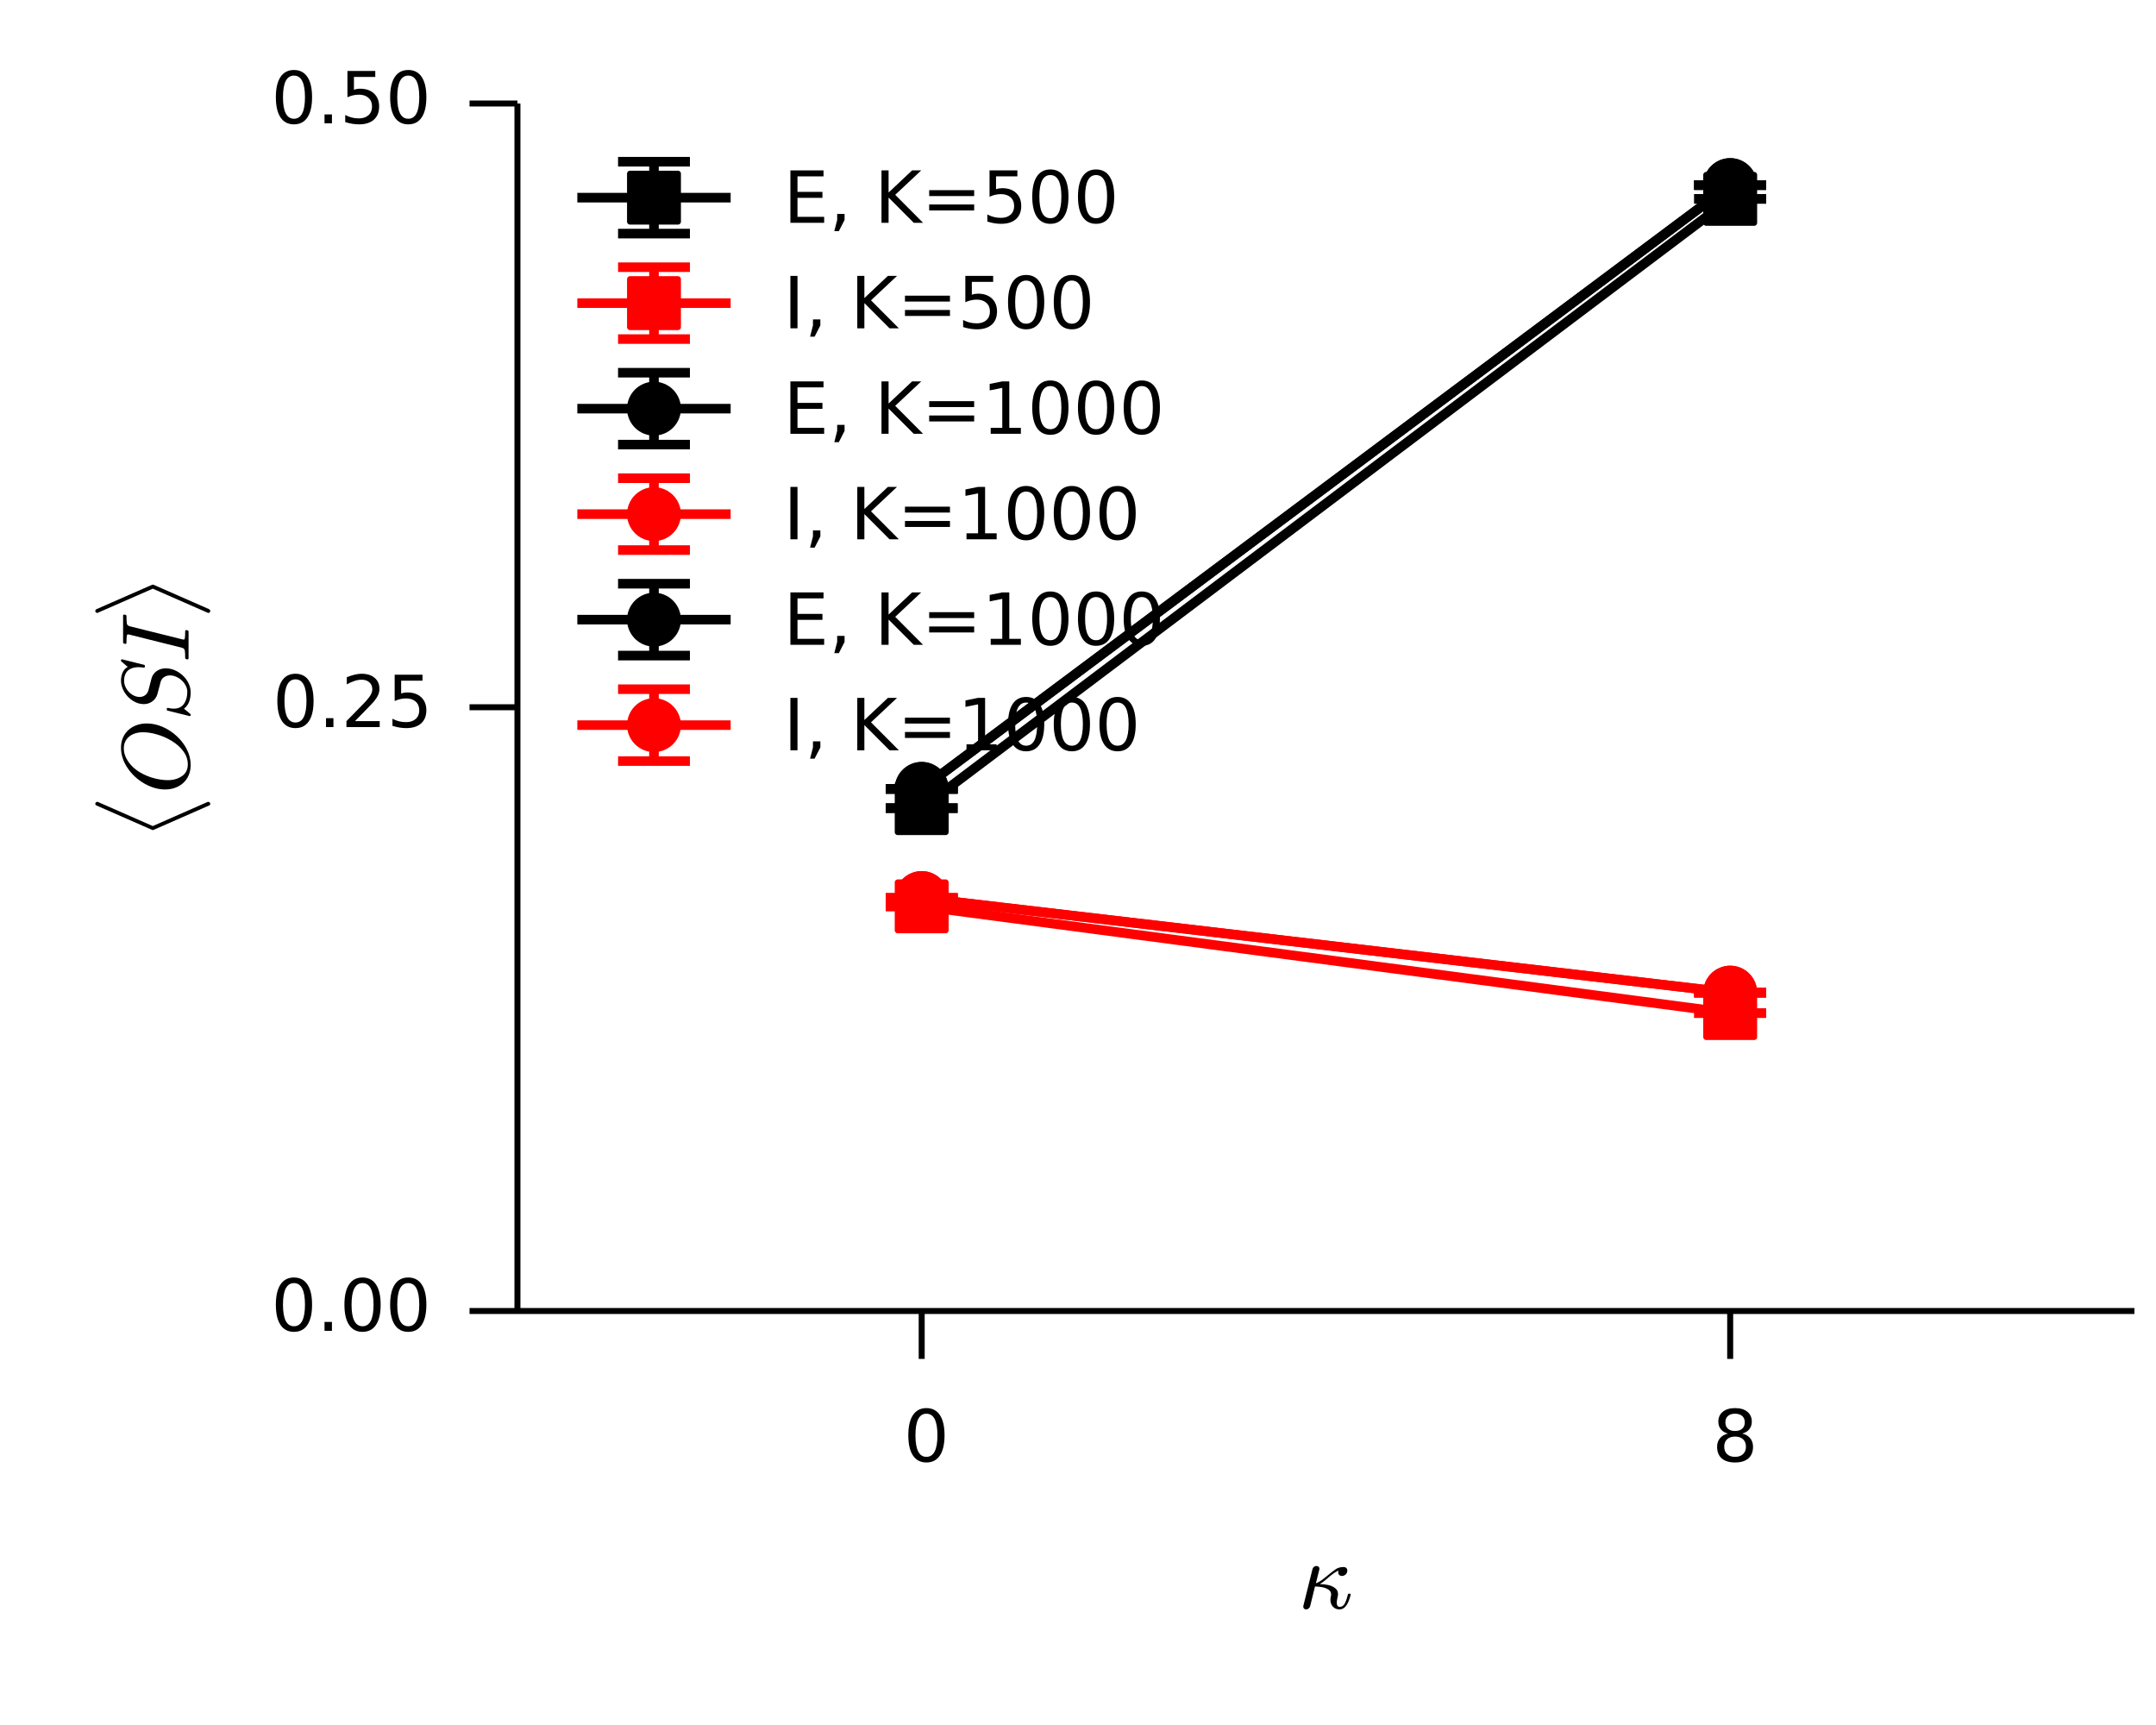 <?xml version="1.0" encoding="utf-8" standalone="no"?>
<!DOCTYPE svg PUBLIC "-//W3C//DTD SVG 1.1//EN"
  "http://www.w3.org/Graphics/SVG/1.1/DTD/svg11.dtd">
<!-- Created with matplotlib (http://matplotlib.org/) -->
<svg height="144pt" version="1.1" viewBox="0 0 180 144" width="180pt" xmlns="http://www.w3.org/2000/svg" xmlns:xlink="http://www.w3.org/1999/xlink">
 <defs>
  <style type="text/css">
*{stroke-linecap:butt;stroke-linejoin:round;}
  </style>
 </defs>
 <g id="figure_1">
  <g id="patch_1">
   <path d="
M0 144
L180 144
L180 0
L0 0
z
" style="fill:#ffffff;"/>
  </g>
  <g id="axes_1">
   <g id="patch_2">
    <path d="
M43.2 109.44
L178.2 109.44
L178.2 8.64
L43.2 8.64
z
" style="fill:#ffffff;"/>
   </g>
   <g id="LineCollection_1">
    <defs>
     <path d="
M76.95 -76.539
L76.95 -76.539" id="C0_0_1adaf267f8"/>
     <path d="
M144.45 -127.398
L144.45 -127.398" id="C0_1_30ccb4ef32"/>
    </defs>
    <g clip-path="url(#pa8676777ac)">
     <use style="fill:none;stroke:#000000;stroke-width:0.8;" x="0.0" xlink:href="#C0_0_1adaf267f8" y="144.0"/>
    </g>
    <g clip-path="url(#pa8676777ac)">
     <use style="fill:none;stroke:#000000;stroke-width:0.8;" x="0.0" xlink:href="#C0_1_30ccb4ef32" y="144.0"/>
    </g>
   </g>
   <g id="LineCollection_2">
    <defs>
     <path d="
M76.95 -68.339
L76.95 -68.339" id="C1_0_709a2d687f"/>
     <path d="
M144.45 -59.431
L144.45 -59.431" id="C1_1_ab3b7ac218"/>
    </defs>
    <g clip-path="url(#pa8676777ac)">
     <use style="fill:none;stroke:#ff0000;stroke-width:0.8;" x="0.0" xlink:href="#C1_0_709a2d687f" y="144.0"/>
    </g>
    <g clip-path="url(#pa8676777ac)">
     <use style="fill:none;stroke:#ff0000;stroke-width:0.8;" x="0.0" xlink:href="#C1_1_ab3b7ac218" y="144.0"/>
    </g>
   </g>
   <g id="LineCollection_3">
    <defs>
     <path d="
M76.95 -78.145
L76.95 -78.145" id="C2_0_e7d47eb8c7"/>
     <path d="
M144.45 -128.548
L144.45 -128.548" id="C2_1_6e474288d3"/>
    </defs>
    <g clip-path="url(#pa8676777ac)">
     <use style="fill:none;stroke:#000000;stroke-width:0.8;" x="0.0" xlink:href="#C2_0_e7d47eb8c7" y="144.0"/>
    </g>
    <g clip-path="url(#pa8676777ac)">
     <use style="fill:none;stroke:#000000;stroke-width:0.8;" x="0.0" xlink:href="#C2_1_6e474288d3" y="144.0"/>
    </g>
   </g>
   <g id="LineCollection_4">
    <defs>
     <path d="
M76.95 -69.034
L76.95 -69.034" id="C3_0_5781788c3c"/>
     <path d="
M144.45 -61.137
L144.45 -61.137" id="C3_1_7cfd703994"/>
    </defs>
    <g clip-path="url(#pa8676777ac)">
     <use style="fill:none;stroke:#ff0000;stroke-width:0.8;" x="0.0" xlink:href="#C3_0_5781788c3c" y="144.0"/>
    </g>
    <g clip-path="url(#pa8676777ac)">
     <use style="fill:none;stroke:#ff0000;stroke-width:0.8;" x="0.0" xlink:href="#C3_1_7cfd703994" y="144.0"/>
    </g>
   </g>
   <g id="LineCollection_5">
    <defs>
     <path d="
M76.95 -78.145
L76.95 -78.145" id="C4_0_e7d47eb8c7"/>
     <path d="
M144.45 -128.548
L144.45 -128.548" id="C4_1_6e474288d3"/>
    </defs>
    <g clip-path="url(#pa8676777ac)">
     <use style="fill:none;stroke:#000000;stroke-width:0.8;" x="0.0" xlink:href="#C4_0_e7d47eb8c7" y="144.0"/>
    </g>
    <g clip-path="url(#pa8676777ac)">
     <use style="fill:none;stroke:#000000;stroke-width:0.8;" x="0.0" xlink:href="#C4_1_6e474288d3" y="144.0"/>
    </g>
   </g>
   <g id="LineCollection_6">
    <defs>
     <path d="
M76.95 -69.034
L76.95 -69.034" id="C5_0_5781788c3c"/>
     <path d="
M144.45 -61.137
L144.45 -61.137" id="C5_1_7cfd703994"/>
    </defs>
    <g clip-path="url(#pa8676777ac)">
     <use style="fill:none;stroke:#ff0000;stroke-width:0.8;" x="0.0" xlink:href="#C5_0_5781788c3c" y="144.0"/>
    </g>
    <g clip-path="url(#pa8676777ac)">
     <use style="fill:none;stroke:#ff0000;stroke-width:0.8;" x="0.0" xlink:href="#C5_1_7cfd703994" y="144.0"/>
    </g>
   </g>
   <g id="line2d_1">
    <defs>
     <path d="
M3 1.83697e-16
L-3 -1.83697e-16" id="m0f9b2572c5" style="stroke:#000000;stroke-width:0.8;"/>
    </defs>
    <g clip-path="url(#pa8676777ac)">
     <use style="stroke:#000000;stroke-width:0.8;" x="76.95" xlink:href="#m0f9b2572c5" y="67.461"/>
     <use style="stroke:#000000;stroke-width:0.8;" x="144.45" xlink:href="#m0f9b2572c5" y="16.602"/>
    </g>
   </g>
   <g id="line2d_2">
    <g clip-path="url(#pa8676777ac)">
     <use style="stroke:#000000;stroke-width:0.8;" x="76.95" xlink:href="#m0f9b2572c5" y="67.461"/>
     <use style="stroke:#000000;stroke-width:0.8;" x="144.45" xlink:href="#m0f9b2572c5" y="16.602"/>
    </g>
   </g>
   <g id="line2d_3">
    <path clip-path="url(#pa8676777ac)" d="
M76.95 67.461
L144.45 16.602" style="fill:none;stroke:#000000;stroke-linecap:square;stroke-width:0.8;"/>
    <defs>
     <path d="
M-2 2
L2 2
L2 -2
L-2 -2
z
" id="m832fb497ba" style="stroke:#000000;stroke-linejoin:miter;stroke-width:0.5;"/>
    </defs>
    <g clip-path="url(#pa8676777ac)">
     <use style="stroke:#000000;stroke-linejoin:miter;stroke-width:0.5;" x="76.95" xlink:href="#m832fb497ba" y="67.461"/>
     <use style="stroke:#000000;stroke-linejoin:miter;stroke-width:0.5;" x="144.45" xlink:href="#m832fb497ba" y="16.602"/>
    </g>
   </g>
   <g id="line2d_4">
    <defs>
     <path d="
M3 1.83697e-16
L-3 -1.83697e-16" id="ma19bf96cc0" style="stroke:#ff0000;stroke-width:0.8;"/>
    </defs>
    <g clip-path="url(#pa8676777ac)">
     <use style="fill:#ff0000;stroke:#ff0000;stroke-width:0.8;" x="76.95" xlink:href="#ma19bf96cc0" y="75.661"/>
     <use style="fill:#ff0000;stroke:#ff0000;stroke-width:0.8;" x="144.45" xlink:href="#ma19bf96cc0" y="84.569"/>
    </g>
   </g>
   <g id="line2d_5">
    <g clip-path="url(#pa8676777ac)">
     <use style="fill:#ff0000;stroke:#ff0000;stroke-width:0.8;" x="76.95" xlink:href="#ma19bf96cc0" y="75.661"/>
     <use style="fill:#ff0000;stroke:#ff0000;stroke-width:0.8;" x="144.45" xlink:href="#ma19bf96cc0" y="84.569"/>
    </g>
   </g>
   <g id="line2d_6">
    <path clip-path="url(#pa8676777ac)" d="
M76.95 75.661
L144.45 84.569" style="fill:none;stroke:#ff0000;stroke-linecap:square;stroke-width:0.8;"/>
    <defs>
     <path d="
M-2 2
L2 2
L2 -2
L-2 -2
z
" id="m68795ba406" style="stroke:#ff0000;stroke-linejoin:miter;stroke-width:0.5;"/>
    </defs>
    <g clip-path="url(#pa8676777ac)">
     <use style="fill:#ff0000;stroke:#ff0000;stroke-linejoin:miter;stroke-width:0.5;" x="76.95" xlink:href="#m68795ba406" y="75.661"/>
     <use style="fill:#ff0000;stroke:#ff0000;stroke-linejoin:miter;stroke-width:0.5;" x="144.45" xlink:href="#m68795ba406" y="84.569"/>
    </g>
   </g>
   <g id="line2d_7">
    <g clip-path="url(#pa8676777ac)">
     <use style="stroke:#000000;stroke-width:0.8;" x="76.95" xlink:href="#m0f9b2572c5" y="65.855"/>
     <use style="stroke:#000000;stroke-width:0.8;" x="144.45" xlink:href="#m0f9b2572c5" y="15.452"/>
    </g>
   </g>
   <g id="line2d_8">
    <g clip-path="url(#pa8676777ac)">
     <use style="stroke:#000000;stroke-width:0.8;" x="76.95" xlink:href="#m0f9b2572c5" y="65.855"/>
     <use style="stroke:#000000;stroke-width:0.8;" x="144.45" xlink:href="#m0f9b2572c5" y="15.452"/>
    </g>
   </g>
   <g id="line2d_9">
    <path clip-path="url(#pa8676777ac)" d="
M76.95 65.855
L144.45 15.452" style="fill:none;stroke:#000000;stroke-linecap:square;stroke-width:0.8;"/>
    <defs>
     <path d="
M0 2
C0.53 2 1.039 1.789 1.414 1.414
C1.789 1.039 2 0.53 2 0
C2 -0.53 1.789 -1.039 1.414 -1.414
C1.039 -1.789 0.53 -2 0 -2
C-0.53 -2 -1.039 -1.789 -1.414 -1.414
C-1.789 -1.039 -2 -0.53 -2 0
C-2 0.53 -1.789 1.039 -1.414 1.414
C-1.039 1.789 -0.53 2 0 2
z
" id="m76eb5f4da3" style="stroke:#000000;stroke-width:0.5;"/>
    </defs>
    <g clip-path="url(#pa8676777ac)">
     <use style="stroke:#000000;stroke-width:0.5;" x="76.95" xlink:href="#m76eb5f4da3" y="65.855"/>
     <use style="stroke:#000000;stroke-width:0.5;" x="144.45" xlink:href="#m76eb5f4da3" y="15.452"/>
    </g>
   </g>
   <g id="line2d_10">
    <g clip-path="url(#pa8676777ac)">
     <use style="fill:#ff0000;stroke:#ff0000;stroke-width:0.8;" x="76.95" xlink:href="#ma19bf96cc0" y="74.966"/>
     <use style="fill:#ff0000;stroke:#ff0000;stroke-width:0.8;" x="144.45" xlink:href="#ma19bf96cc0" y="82.863"/>
    </g>
   </g>
   <g id="line2d_11">
    <g clip-path="url(#pa8676777ac)">
     <use style="fill:#ff0000;stroke:#ff0000;stroke-width:0.8;" x="76.95" xlink:href="#ma19bf96cc0" y="74.966"/>
     <use style="fill:#ff0000;stroke:#ff0000;stroke-width:0.8;" x="144.45" xlink:href="#ma19bf96cc0" y="82.863"/>
    </g>
   </g>
   <g id="line2d_12">
    <path clip-path="url(#pa8676777ac)" d="
M76.95 74.966
L144.45 82.863" style="fill:none;stroke:#ff0000;stroke-linecap:square;stroke-width:0.8;"/>
    <defs>
     <path d="
M0 2
C0.53 2 1.039 1.789 1.414 1.414
C1.789 1.039 2 0.53 2 0
C2 -0.53 1.789 -1.039 1.414 -1.414
C1.039 -1.789 0.53 -2 0 -2
C-0.53 -2 -1.039 -1.789 -1.414 -1.414
C-1.789 -1.039 -2 -0.53 -2 0
C-2 0.53 -1.789 1.039 -1.414 1.414
C-1.039 1.789 -0.53 2 0 2
z
" id="meb91f9ed46" style="stroke:#ff0000;stroke-width:0.5;"/>
    </defs>
    <g clip-path="url(#pa8676777ac)">
     <use style="fill:#ff0000;stroke:#ff0000;stroke-width:0.5;" x="76.95" xlink:href="#meb91f9ed46" y="74.966"/>
     <use style="fill:#ff0000;stroke:#ff0000;stroke-width:0.5;" x="144.45" xlink:href="#meb91f9ed46" y="82.863"/>
    </g>
   </g>
   <g id="line2d_13">
    <g clip-path="url(#pa8676777ac)">
     <use style="stroke:#000000;stroke-width:0.8;" x="76.95" xlink:href="#m0f9b2572c5" y="65.855"/>
     <use style="stroke:#000000;stroke-width:0.8;" x="144.45" xlink:href="#m0f9b2572c5" y="15.452"/>
    </g>
   </g>
   <g id="line2d_14">
    <g clip-path="url(#pa8676777ac)">
     <use style="stroke:#000000;stroke-width:0.8;" x="76.95" xlink:href="#m0f9b2572c5" y="65.855"/>
     <use style="stroke:#000000;stroke-width:0.8;" x="144.45" xlink:href="#m0f9b2572c5" y="15.452"/>
    </g>
   </g>
   <g id="line2d_15">
    <path clip-path="url(#pa8676777ac)" d="
M76.95 65.855
L144.45 15.452" style="fill:none;stroke:#000000;stroke-linecap:square;stroke-width:0.8;"/>
    <g clip-path="url(#pa8676777ac)">
     <use style="stroke:#000000;stroke-width:0.5;" x="76.95" xlink:href="#m76eb5f4da3" y="65.855"/>
     <use style="stroke:#000000;stroke-width:0.5;" x="144.45" xlink:href="#m76eb5f4da3" y="15.452"/>
    </g>
   </g>
   <g id="line2d_16">
    <g clip-path="url(#pa8676777ac)">
     <use style="fill:#ff0000;stroke:#ff0000;stroke-width:0.8;" x="76.95" xlink:href="#ma19bf96cc0" y="74.966"/>
     <use style="fill:#ff0000;stroke:#ff0000;stroke-width:0.8;" x="144.45" xlink:href="#ma19bf96cc0" y="82.863"/>
    </g>
   </g>
   <g id="line2d_17">
    <g clip-path="url(#pa8676777ac)">
     <use style="fill:#ff0000;stroke:#ff0000;stroke-width:0.8;" x="76.95" xlink:href="#ma19bf96cc0" y="74.966"/>
     <use style="fill:#ff0000;stroke:#ff0000;stroke-width:0.8;" x="144.45" xlink:href="#ma19bf96cc0" y="82.863"/>
    </g>
   </g>
   <g id="line2d_18">
    <path clip-path="url(#pa8676777ac)" d="
M76.95 74.966
L144.45 82.863" style="fill:none;stroke:#ff0000;stroke-linecap:square;stroke-width:0.8;"/>
    <g clip-path="url(#pa8676777ac)">
     <use style="fill:#ff0000;stroke:#ff0000;stroke-width:0.5;" x="76.95" xlink:href="#meb91f9ed46" y="74.966"/>
     <use style="fill:#ff0000;stroke:#ff0000;stroke-width:0.5;" x="144.45" xlink:href="#meb91f9ed46" y="82.863"/>
    </g>
   </g>
   <g id="matplotlib.axis_1">
    <g id="xtick_1">
     <g id="line2d_19">
      <defs>
       <path d="
M0 0
L0 4" id="m741efc42ff" style="stroke:#000000;stroke-width:0.5;"/>
      </defs>
      <g>
       <use style="stroke:#000000;stroke-width:0.5;" x="76.95" xlink:href="#m741efc42ff" y="109.44"/>
      </g>
     </g>
     <g id="text_1">
      <!-- 0 -->
      <defs>
       <path d="
M31.781 66.406
Q24.172 66.406 20.328 58.906
Q16.5 51.422 16.5 36.375
Q16.5 21.391 20.328 13.891
Q24.172 6.391 31.781 6.391
Q39.453 6.391 43.281 13.891
Q47.125 21.391 47.125 36.375
Q47.125 51.422 43.281 58.906
Q39.453 66.406 31.781 66.406
M31.781 74.219
Q44.047 74.219 50.516 64.516
Q56.984 54.828 56.984 36.375
Q56.984 17.969 50.516 8.266
Q44.047 -1.422 31.781 -1.422
Q19.531 -1.422 13.062 8.266
Q6.594 17.969 6.594 36.375
Q6.594 54.828 13.062 64.516
Q19.531 74.219 31.781 74.219" id="DejaVuSans-30"/>
      </defs>
      <g transform="translate(75.438 121.999)scale(0.06 -0.06)">
       <use xlink:href="#DejaVuSans-30"/>
      </g>
     </g>
    </g>
    <g id="xtick_2">
     <g id="line2d_20">
      <g>
       <use style="stroke:#000000;stroke-width:0.5;" x="144.45" xlink:href="#m741efc42ff" y="109.44"/>
      </g>
     </g>
     <g id="text_2">
      <!-- 8 -->
      <defs>
       <path d="
M31.781 34.625
Q24.75 34.625 20.719 30.859
Q16.703 27.094 16.703 20.516
Q16.703 13.922 20.719 10.156
Q24.75 6.391 31.781 6.391
Q38.812 6.391 42.859 10.172
Q46.922 13.969 46.922 20.516
Q46.922 27.094 42.891 30.859
Q38.875 34.625 31.781 34.625
M21.922 38.812
Q15.578 40.375 12.031 44.719
Q8.5 49.078 8.5 55.328
Q8.5 64.062 14.719 69.141
Q20.953 74.219 31.781 74.219
Q42.672 74.219 48.875 69.141
Q55.078 64.062 55.078 55.328
Q55.078 49.078 51.531 44.719
Q48 40.375 41.703 38.812
Q48.828 37.156 52.797 32.312
Q56.781 27.484 56.781 20.516
Q56.781 9.906 50.312 4.234
Q43.844 -1.422 31.781 -1.422
Q19.734 -1.422 13.25 4.234
Q6.781 9.906 6.781 20.516
Q6.781 27.484 10.781 32.312
Q14.797 37.156 21.922 38.812
M18.312 54.391
Q18.312 48.734 21.844 45.562
Q25.391 42.391 31.781 42.391
Q38.141 42.391 41.719 45.562
Q45.312 48.734 45.312 54.391
Q45.312 60.062 41.719 63.234
Q38.141 66.406 31.781 66.406
Q25.391 66.406 21.844 63.234
Q18.312 60.062 18.312 54.391" id="DejaVuSans-38"/>
      </defs>
      <g transform="translate(142.95 121.999)scale(0.06 -0.06)">
       <use xlink:href="#DejaVuSans-38"/>
      </g>
     </g>
    </g>
    <g id="text_3">
     <!-- $\kappa$ -->
     <defs>
      <path d="
M5.328 1.703
Q5.328 2.297 5.422 2.594
L14.984 41.016
Q15.375 42.438 16.547 43.312
Q17.719 44.188 19.188 44.188
Q20.453 44.188 21.328 43.422
Q22.219 42.672 22.219 41.406
Q22.219 41.109 22.188 40.938
Q22.172 40.766 22.125 40.578
L18.5 26.125
Q22.516 27.438 29.156 32.984
Q35.797 38.531 39.188 40.812
Q42.578 43.109 47.516 43.109
Q49.125 43.109 50.219 42.109
Q51.312 41.109 51.312 39.406
Q51.312 37.062 49.625 35.422
Q47.953 33.797 45.609 33.797
Q44 33.797 42.891 34.844
Q41.797 35.891 41.797 37.5
Q41.797 38.625 42.188 39.406
Q39.797 38.422 37.281 36.656
Q34.766 34.906 32.719 33.125
Q30.672 31.344 27.781 28.953
Q24.906 26.562 22.609 25.297
Q26.703 25.297 31 24.406
Q35.297 23.531 38.453 21.188
Q41.609 18.844 41.609 14.797
Q41.609 13.188 41.219 12.016
Q40.281 8.016 40.281 6
Q40.281 1.516 43.406 1.516
Q46.969 1.516 48.875 5.469
Q50.781 9.422 52 14.703
Q52.203 15.281 52.781 15.281
L54 15.281
Q54.391 15.281 54.641 15.016
Q54.891 14.75 54.891 14.406
Q54.891 14.312 54.781 14.109
Q51.125 -1.125 43.219 -1.125
Q40.375 -1.125 38.203 0.188
Q36.031 1.516 34.859 3.781
Q33.688 6.062 33.688 8.891
Q33.688 10.688 34.078 12.203
Q34.422 13.578 34.422 14.5
Q34.422 17.719 31.562 19.578
Q28.719 21.438 24.828 22.109
Q20.953 22.797 17.578 22.797
L12.5 2.203
Q12.156 0.828 10.953 -0.141
Q9.766 -1.125 8.297 -1.125
Q7.078 -1.125 6.203 -0.344
Q5.328 0.438 5.328 1.703" id="Cmmi10-b7"/>
     </defs>
     <g transform="translate(108.38 134.326)scale(0.08 -0.08)">
      <use transform="translate(0.0 0.812)" xlink:href="#Cmmi10-b7"/>
     </g>
    </g>
   </g>
   <g id="matplotlib.axis_2">
    <g id="ytick_1">
     <g id="line2d_21">
      <defs>
       <path d="
M0 0
L-4 0" id="mcb0005524f" style="stroke:#000000;stroke-width:0.5;"/>
      </defs>
      <g>
       <use style="stroke:#000000;stroke-width:0.5;" x="43.2" xlink:href="#mcb0005524f" y="109.44"/>
      </g>
     </g>
     <g id="text_4">
      <!-- 0.00 -->
      <defs>
       <path d="
M10.688 12.406
L21 12.406
L21 0
L10.688 0
z
" id="DejaVuSans-2e"/>
      </defs>
      <g transform="translate(22.635 111.096)scale(0.06 -0.06)">
       <use xlink:href="#DejaVuSans-30"/>
       <use x="63.623" xlink:href="#DejaVuSans-2e"/>
       <use x="95.41" xlink:href="#DejaVuSans-30"/>
       <use x="159.033" xlink:href="#DejaVuSans-30"/>
      </g>
     </g>
    </g>
    <g id="ytick_2">
     <g id="line2d_22">
      <g>
       <use style="stroke:#000000;stroke-width:0.5;" x="43.2" xlink:href="#mcb0005524f" y="59.04"/>
      </g>
     </g>
     <g id="text_5">
      <!-- 0.25 -->
      <defs>
       <path d="
M19.188 8.297
L53.609 8.297
L53.609 0
L7.328 0
L7.328 8.297
Q12.938 14.109 22.625 23.891
Q32.328 33.688 34.812 36.531
Q39.547 41.844 41.422 45.531
Q43.312 49.219 43.312 52.781
Q43.312 58.594 39.234 62.25
Q35.156 65.922 28.609 65.922
Q23.969 65.922 18.812 64.312
Q13.672 62.703 7.812 59.422
L7.812 69.391
Q13.766 71.781 18.938 73
Q24.125 74.219 28.422 74.219
Q39.75 74.219 46.484 68.547
Q53.219 62.891 53.219 53.422
Q53.219 48.922 51.531 44.891
Q49.859 40.875 45.406 35.406
Q44.188 33.984 37.641 27.219
Q31.109 20.453 19.188 8.297" id="DejaVuSans-32"/>
       <path d="
M10.797 72.906
L49.516 72.906
L49.516 64.594
L19.828 64.594
L19.828 46.734
Q21.969 47.469 24.109 47.828
Q26.266 48.188 28.422 48.188
Q40.625 48.188 47.75 41.5
Q54.891 34.812 54.891 23.391
Q54.891 11.625 47.562 5.094
Q40.234 -1.422 26.906 -1.422
Q22.312 -1.422 17.547 -0.641
Q12.797 0.141 7.719 1.703
L7.719 11.625
Q12.109 9.234 16.797 8.062
Q21.484 6.891 26.703 6.891
Q35.156 6.891 40.078 11.328
Q45.016 15.766 45.016 23.391
Q45.016 31 40.078 35.438
Q35.156 39.891 26.703 39.891
Q22.75 39.891 18.812 39.016
Q14.891 38.141 10.797 36.281
z
" id="DejaVuSans-35"/>
      </defs>
      <g transform="translate(22.76 60.696)scale(0.06 -0.06)">
       <use xlink:href="#DejaVuSans-30"/>
       <use x="63.623" xlink:href="#DejaVuSans-2e"/>
       <use x="95.41" xlink:href="#DejaVuSans-32"/>
       <use x="159.033" xlink:href="#DejaVuSans-35"/>
      </g>
     </g>
    </g>
    <g id="ytick_3">
     <g id="line2d_23">
      <g>
       <use style="stroke:#000000;stroke-width:0.5;" x="43.2" xlink:href="#mcb0005524f" y="8.64"/>
      </g>
     </g>
     <g id="text_6">
      <!-- 0.50 -->
      <g transform="translate(22.635 10.296)scale(0.06 -0.06)">
       <use xlink:href="#DejaVuSans-30"/>
       <use x="63.623" xlink:href="#DejaVuSans-2e"/>
       <use x="95.41" xlink:href="#DejaVuSans-35"/>
       <use x="159.033" xlink:href="#DejaVuSans-30"/>
      </g>
     </g>
    </g>
    <g id="text_7">
     <!-- $\langle OSI \rangle$ -->
     <defs>
      <path d="
M30.422 -2.203
Q22.906 -2.203 17.094 1.234
Q11.281 4.688 8.125 10.812
Q4.984 16.938 4.984 24.422
Q4.984 35.297 11.156 46.094
Q17.328 56.891 27.438 63.703
Q37.547 70.516 48.578 70.516
Q54.297 70.516 59.031 68.453
Q63.766 66.406 67.031 62.766
Q70.312 59.125 72.094 54.234
Q73.875 49.359 73.875 43.609
Q73.875 35.359 70.359 27.172
Q66.844 19 60.609 12.281
Q54.391 5.562 46.625 1.672
Q38.875 -2.203 30.422 -2.203
M31.203 0.781
Q38.484 0.781 44.781 5.391
Q51.078 10.016 55.516 17.312
Q59.969 24.609 62.328 32.641
Q64.703 40.672 64.703 47.609
Q64.703 53.031 62.844 57.547
Q60.984 62.062 57.125 64.812
Q53.266 67.578 47.906 67.578
Q42.625 67.578 37.641 65.031
Q32.672 62.5 28.609 58.297
Q24.469 54.047 21.234 47.766
Q18.016 41.5 16.359 34.594
Q14.703 27.688 14.703 21.578
Q14.703 13.094 18.875 6.938
Q23.047 0.781 31.203 0.781" id="Cmmi10-4f"/>
      <path d="
M6.109 -2.203
Q5.812 -2.203 5.562 -1.859
Q5.328 -1.516 5.328 -1.219
L11.078 22.125
Q11.281 22.703 11.922 22.703
L13.094 22.703
Q13.484 22.703 13.703 22.406
Q13.922 22.125 13.922 21.688
Q13.094 18.266 13.094 15.578
Q13.094 8.344 18.062 4.828
Q23.047 1.312 30.609 1.312
Q33.891 1.312 37.062 2.922
Q40.234 4.547 42.594 7.125
Q44.969 9.719 46.375 12.906
Q47.797 16.109 47.797 19.391
Q47.797 22.906 45.938 25.656
Q44.094 28.422 40.828 29.203
L28.609 32.422
Q23.688 33.734 20.75 37.719
Q17.828 41.703 17.828 46.688
Q17.828 52.688 21.391 58.25
Q24.953 63.812 30.688 67.156
Q36.422 70.516 42.391 70.516
Q46.969 70.516 50.797 68.828
Q54.641 67.141 56.688 63.484
L62.406 70.219
Q62.984 70.516 63.094 70.516
L63.719 70.516
Q64.109 70.516 64.344 70.172
Q64.594 69.828 64.594 69.484
L58.797 46.297
Q58.641 45.609 58.016 45.609
L56.781 45.609
Q55.906 45.609 55.906 46.688
Q56.391 49.859 56.391 52.203
Q56.391 56.844 54.797 60.281
Q53.219 63.719 50.016 65.5
Q46.828 67.281 42.094 67.281
Q38.094 67.281 34.125 64.984
Q30.172 62.703 27.734 58.891
Q25.297 55.078 25.297 50.984
Q25.297 47.75 27.172 45.266
Q29.047 42.781 32.172 41.891
L44.391 38.719
Q47.703 37.844 50.172 35.625
Q52.641 33.406 53.906 30.344
Q55.172 27.297 55.172 23.688
Q55.172 18.953 53.172 14.328
Q51.172 9.719 47.578 5.906
Q44 2.094 39.453 -0.047
Q34.906 -2.203 30.172 -2.203
Q18.266 -2.203 13.094 4.781
L7.516 -1.906
Q6.938 -2.203 6.781 -2.203
z
" id="Cmmi10-53"/>
      <path d="
M7.812 -114.016
Q7.812 -113.484 8.016 -113.281
L33.109 -56
L8.016 1.312
Q7.812 1.516 7.812 2
Q7.812 2.734 8.391 3.359
Q8.984 4 9.812 4
Q10.984 4 11.719 2.781
L37.203 -55.328
Q37.312 -55.516 37.312 -56
Q37.312 -56.5 37.203 -56.781
L11.719 -114.797
Q10.938 -116.016 9.812 -116.016
Q8.984 -116.016 8.391 -115.375
Q7.812 -114.75 7.812 -114.016" id="Cmex10-ae"/>
      <path d="
M4.203 0
Q3.219 0 3.219 1.312
Q3.609 3.516 4.5 3.516
Q10.406 3.516 12.5 3.906
Q14.797 4.438 15.375 6.891
L29.109 61.812
Q29.297 62.797 29.297 63.094
Q29.297 63.719 28.969 63.984
Q28.656 64.266 27.984 64.406
Q25.984 64.797 20.406 64.797
Q19.391 64.797 19.391 66.109
Q19.734 67.391 19.922 67.844
Q20.125 68.312 21.094 68.312
L49.031 68.312
Q50 68.312 50 67
Q49.953 66.75 49.797 66.156
Q49.656 65.578 49.406 65.188
Q49.172 64.797 48.688 64.797
Q42.828 64.797 40.578 64.406
Q38.375 63.875 37.797 61.375
L24.125 6.5
Q23.875 5.281 23.875 5.172
Q23.875 4.938 23.953 4.719
Q24.031 4.5 24.25 4.328
Q24.469 4.156 24.688 4.078
Q24.906 4 25.203 3.906
Q27.094 3.516 32.812 3.516
Q33.797 3.516 33.797 2.203
Q33.453 0.781 33.25 0.391
Q33.062 0 32.078 0
z
" id="Cmmi10-49"/>
      <path d="
M35.5 -114.797
L10.016 -56.781
Q9.812 -56.5 9.812 -56
Q9.812 -55.516 10.016 -55.328
L35.5 2.781
Q35.984 4 37.312 4
Q38.031 4 38.672 3.359
Q39.312 2.734 39.312 2
Q39.312 1.516 39.203 1.312
L14.016 -56
L39.203 -113.281
Q39.312 -113.484 39.312 -114.016
Q39.312 -114.75 38.672 -115.375
Q38.031 -116.016 37.312 -116.016
Q36.031 -116.016 35.5 -114.797" id="Cmex10-ad"/>
     </defs>
     <g transform="translate(15.795 70.08)rotate(-90.0)scale(0.08 -0.08)">
      <use transform="translate(0.0 94.0)" xlink:href="#Cmex10-ad"/>
      <use transform="translate(47.217 0.659)" xlink:href="#Cmmi10-4f"/>
      <use transform="translate(123.438 0.659)" xlink:href="#Cmmi10-53"/>
      <use transform="translate(184.717 0.659)" xlink:href="#Cmmi10-49"/>
      <use transform="translate(228.613 94.0)" xlink:href="#Cmex10-ae"/>
     </g>
    </g>
   </g>
   <g id="patch_3">
    <path d="
M43.2 109.44
L178.2 109.44" style="fill:none;stroke:#000000;stroke-width:0.5;"/>
   </g>
   <g id="patch_4">
    <path d="
M43.2 109.44
L43.2 8.64" style="fill:none;stroke:#000000;stroke-width:0.5;"/>
   </g>
   <g id="legend_1">
    <g id="LineCollection_7">
     <defs>
      <path d="
M54.6 -124.501
L54.6 -130.501" id="C6_0_80c15df232"/>
     </defs>
     <use style="fill:none;stroke:#000000;stroke-width:0.8;" x="0.0" xlink:href="#C6_0_80c15df232" y="144.0"/>
    </g>
    <g id="line2d_24">
     <g>
      <use style="stroke:#000000;stroke-width:0.8;" x="54.6" xlink:href="#m0f9b2572c5" y="19.499"/>
     </g>
    </g>
    <g id="line2d_25">
     <g>
      <use style="stroke:#000000;stroke-width:0.8;" x="54.6" xlink:href="#m0f9b2572c5" y="13.499"/>
     </g>
    </g>
    <g id="line2d_26">
     <path d="
M48.6 16.499
L60.6 16.499" style="fill:none;stroke:#000000;stroke-linecap:square;stroke-width:0.8;"/>
    </g>
    <g id="line2d_27">
     <g>
      <use style="stroke:#000000;stroke-linejoin:miter;stroke-width:0.5;" x="54.6" xlink:href="#m832fb497ba" y="16.499"/>
     </g>
    </g>
    <g id="text_8">
     <!-- E, K=500 -->
     <defs>
      <path d="
M9.812 72.906
L55.906 72.906
L55.906 64.594
L19.672 64.594
L19.672 43.016
L54.391 43.016
L54.391 34.719
L19.672 34.719
L19.672 8.297
L56.781 8.297
L56.781 0
L9.812 0
z
" id="DejaVuSans-45"/>
      <path id="DejaVuSans-20"/>
      <path d="
M10.594 45.406
L73.188 45.406
L73.188 37.203
L10.594 37.203
z

M10.594 25.484
L73.188 25.484
L73.188 17.188
L10.594 17.188
z
" id="DejaVuSans-3d"/>
      <path d="
M9.812 72.906
L19.672 72.906
L19.672 42.094
L52.391 72.906
L65.094 72.906
L28.906 38.922
L67.672 0
L54.688 0
L19.672 35.109
L19.672 0
L9.812 0
z
" id="DejaVuSans-4b"/>
      <path d="
M11.719 12.406
L22.016 12.406
L22.016 4
L14.016 -11.625
L7.719 -11.625
L11.719 4
z
" id="DejaVuSans-2c"/>
     </defs>
     <g transform="translate(65.4 18.599)scale(0.06 -0.06)">
      <use xlink:href="#DejaVuSans-45"/>
      <use x="63.184" xlink:href="#DejaVuSans-2c"/>
      <use x="94.971" xlink:href="#DejaVuSans-20"/>
      <use x="126.758" xlink:href="#DejaVuSans-4b"/>
      <use x="192.334" xlink:href="#DejaVuSans-3d"/>
      <use x="276.123" xlink:href="#DejaVuSans-35"/>
      <use x="339.746" xlink:href="#DejaVuSans-30"/>
      <use x="403.369" xlink:href="#DejaVuSans-30"/>
     </g>
    </g>
    <g id="LineCollection_8">
     <defs>
      <path d="
M54.6 -115.694
L54.6 -121.694" id="C7_0_7ade435087"/>
     </defs>
     <use style="fill:none;stroke:#ff0000;stroke-width:0.8;" x="0.0" xlink:href="#C7_0_7ade435087" y="144.0"/>
    </g>
    <g id="line2d_28">
     <g>
      <use style="fill:#ff0000;stroke:#ff0000;stroke-width:0.8;" x="54.6" xlink:href="#ma19bf96cc0" y="28.306"/>
     </g>
    </g>
    <g id="line2d_29">
     <g>
      <use style="fill:#ff0000;stroke:#ff0000;stroke-width:0.8;" x="54.6" xlink:href="#ma19bf96cc0" y="22.306"/>
     </g>
    </g>
    <g id="line2d_30">
     <path d="
M48.6 25.306
L60.6 25.306" style="fill:none;stroke:#ff0000;stroke-linecap:square;stroke-width:0.8;"/>
    </g>
    <g id="line2d_31">
     <g>
      <use style="fill:#ff0000;stroke:#ff0000;stroke-linejoin:miter;stroke-width:0.5;" x="54.6" xlink:href="#m68795ba406" y="25.306"/>
     </g>
    </g>
    <g id="text_9">
     <!-- I, K=500 -->
     <defs>
      <path d="
M9.812 72.906
L19.672 72.906
L19.672 0
L9.812 0
z
" id="DejaVuSans-49"/>
     </defs>
     <g transform="translate(65.4 27.406)scale(0.06 -0.06)">
      <use xlink:href="#DejaVuSans-49"/>
      <use x="29.492" xlink:href="#DejaVuSans-2c"/>
      <use x="61.279" xlink:href="#DejaVuSans-20"/>
      <use x="93.066" xlink:href="#DejaVuSans-4b"/>
      <use x="158.643" xlink:href="#DejaVuSans-3d"/>
      <use x="242.432" xlink:href="#DejaVuSans-35"/>
      <use x="306.055" xlink:href="#DejaVuSans-30"/>
      <use x="369.678" xlink:href="#DejaVuSans-30"/>
     </g>
    </g>
    <g id="LineCollection_9">
     <defs>
      <path d="
M54.6 -106.887
L54.6 -112.887" id="C8_0_49946ae598"/>
     </defs>
     <use style="fill:none;stroke:#000000;stroke-width:0.8;" x="0.0" xlink:href="#C8_0_49946ae598" y="144.0"/>
    </g>
    <g id="line2d_32">
     <g>
      <use style="stroke:#000000;stroke-width:0.8;" x="54.6" xlink:href="#m0f9b2572c5" y="37.113"/>
     </g>
    </g>
    <g id="line2d_33">
     <g>
      <use style="stroke:#000000;stroke-width:0.8;" x="54.6" xlink:href="#m0f9b2572c5" y="31.113"/>
     </g>
    </g>
    <g id="line2d_34">
     <path d="
M48.6 34.113
L60.6 34.113" style="fill:none;stroke:#000000;stroke-linecap:square;stroke-width:0.8;"/>
    </g>
    <g id="line2d_35">
     <g>
      <use style="stroke:#000000;stroke-width:0.5;" x="54.6" xlink:href="#m76eb5f4da3" y="34.113"/>
     </g>
    </g>
    <g id="text_10">
     <!-- E, K=1000 -->
     <defs>
      <path d="
M12.406 8.297
L28.516 8.297
L28.516 63.922
L10.984 60.406
L10.984 69.391
L28.422 72.906
L38.281 72.906
L38.281 8.297
L54.391 8.297
L54.391 0
L12.406 0
z
" id="DejaVuSans-31"/>
     </defs>
     <g transform="translate(65.4 36.213)scale(0.06 -0.06)">
      <use xlink:href="#DejaVuSans-45"/>
      <use x="63.184" xlink:href="#DejaVuSans-2c"/>
      <use x="94.971" xlink:href="#DejaVuSans-20"/>
      <use x="126.758" xlink:href="#DejaVuSans-4b"/>
      <use x="192.334" xlink:href="#DejaVuSans-3d"/>
      <use x="276.123" xlink:href="#DejaVuSans-31"/>
      <use x="339.746" xlink:href="#DejaVuSans-30"/>
      <use x="403.369" xlink:href="#DejaVuSans-30"/>
      <use x="466.992" xlink:href="#DejaVuSans-30"/>
     </g>
    </g>
    <g id="LineCollection_10">
     <defs>
      <path d="
M54.6 -98.08
L54.6 -104.08" id="C9_0_1427d2205b"/>
     </defs>
     <use style="fill:none;stroke:#ff0000;stroke-width:0.8;" x="0.0" xlink:href="#C9_0_1427d2205b" y="144.0"/>
    </g>
    <g id="line2d_36">
     <g>
      <use style="fill:#ff0000;stroke:#ff0000;stroke-width:0.8;" x="54.6" xlink:href="#ma19bf96cc0" y="45.92"/>
     </g>
    </g>
    <g id="line2d_37">
     <g>
      <use style="fill:#ff0000;stroke:#ff0000;stroke-width:0.8;" x="54.6" xlink:href="#ma19bf96cc0" y="39.92"/>
     </g>
    </g>
    <g id="line2d_38">
     <path d="
M48.6 42.92
L60.6 42.92" style="fill:none;stroke:#ff0000;stroke-linecap:square;stroke-width:0.8;"/>
    </g>
    <g id="line2d_39">
     <g>
      <use style="fill:#ff0000;stroke:#ff0000;stroke-width:0.5;" x="54.6" xlink:href="#meb91f9ed46" y="42.92"/>
     </g>
    </g>
    <g id="text_11">
     <!-- I, K=1000 -->
     <g transform="translate(65.4 45.02)scale(0.06 -0.06)">
      <use xlink:href="#DejaVuSans-49"/>
      <use x="29.492" xlink:href="#DejaVuSans-2c"/>
      <use x="61.279" xlink:href="#DejaVuSans-20"/>
      <use x="93.066" xlink:href="#DejaVuSans-4b"/>
      <use x="158.643" xlink:href="#DejaVuSans-3d"/>
      <use x="242.432" xlink:href="#DejaVuSans-31"/>
      <use x="306.055" xlink:href="#DejaVuSans-30"/>
      <use x="369.678" xlink:href="#DejaVuSans-30"/>
      <use x="433.301" xlink:href="#DejaVuSans-30"/>
     </g>
    </g>
    <g id="LineCollection_11">
     <defs>
      <path d="
M54.6 -89.273
L54.6 -95.273" id="Ca_0_8cf6968c99"/>
     </defs>
     <use style="fill:none;stroke:#000000;stroke-width:0.8;" x="0.0" xlink:href="#Ca_0_8cf6968c99" y="144.0"/>
    </g>
    <g id="line2d_40">
     <g>
      <use style="stroke:#000000;stroke-width:0.8;" x="54.6" xlink:href="#m0f9b2572c5" y="54.727"/>
     </g>
    </g>
    <g id="line2d_41">
     <g>
      <use style="stroke:#000000;stroke-width:0.8;" x="54.6" xlink:href="#m0f9b2572c5" y="48.727"/>
     </g>
    </g>
    <g id="line2d_42">
     <path d="
M48.6 51.727
L60.6 51.727" style="fill:none;stroke:#000000;stroke-linecap:square;stroke-width:0.8;"/>
    </g>
    <g id="line2d_43">
     <g>
      <use style="stroke:#000000;stroke-width:0.5;" x="54.6" xlink:href="#m76eb5f4da3" y="51.727"/>
     </g>
    </g>
    <g id="text_12">
     <!-- E, K=1000 -->
     <g transform="translate(65.4 53.827)scale(0.06 -0.06)">
      <use xlink:href="#DejaVuSans-45"/>
      <use x="63.184" xlink:href="#DejaVuSans-2c"/>
      <use x="94.971" xlink:href="#DejaVuSans-20"/>
      <use x="126.758" xlink:href="#DejaVuSans-4b"/>
      <use x="192.334" xlink:href="#DejaVuSans-3d"/>
      <use x="276.123" xlink:href="#DejaVuSans-31"/>
      <use x="339.746" xlink:href="#DejaVuSans-30"/>
      <use x="403.369" xlink:href="#DejaVuSans-30"/>
      <use x="466.992" xlink:href="#DejaVuSans-30"/>
     </g>
    </g>
    <g id="LineCollection_12">
     <defs>
      <path d="
M54.6 -80.467
L54.6 -86.467" id="Cb_0_d462c2d942"/>
     </defs>
     <use style="fill:none;stroke:#ff0000;stroke-width:0.8;" x="0.0" xlink:href="#Cb_0_d462c2d942" y="144.0"/>
    </g>
    <g id="line2d_44">
     <g>
      <use style="fill:#ff0000;stroke:#ff0000;stroke-width:0.8;" x="54.6" xlink:href="#ma19bf96cc0" y="63.533"/>
     </g>
    </g>
    <g id="line2d_45">
     <g>
      <use style="fill:#ff0000;stroke:#ff0000;stroke-width:0.8;" x="54.6" xlink:href="#ma19bf96cc0" y="57.533"/>
     </g>
    </g>
    <g id="line2d_46">
     <path d="
M48.6 60.533
L60.6 60.533" style="fill:none;stroke:#ff0000;stroke-linecap:square;stroke-width:0.8;"/>
    </g>
    <g id="line2d_47">
     <g>
      <use style="fill:#ff0000;stroke:#ff0000;stroke-width:0.5;" x="54.6" xlink:href="#meb91f9ed46" y="60.533"/>
     </g>
    </g>
    <g id="text_13">
     <!-- I, K=1000 -->
     <g transform="translate(65.4 62.633)scale(0.06 -0.06)">
      <use xlink:href="#DejaVuSans-49"/>
      <use x="29.492" xlink:href="#DejaVuSans-2c"/>
      <use x="61.279" xlink:href="#DejaVuSans-20"/>
      <use x="93.066" xlink:href="#DejaVuSans-4b"/>
      <use x="158.643" xlink:href="#DejaVuSans-3d"/>
      <use x="242.432" xlink:href="#DejaVuSans-31"/>
      <use x="306.055" xlink:href="#DejaVuSans-30"/>
      <use x="369.678" xlink:href="#DejaVuSans-30"/>
      <use x="433.301" xlink:href="#DejaVuSans-30"/>
     </g>
    </g>
   </g>
  </g>
 </g>
 <defs>
  <clipPath id="pa8676777ac">
   <rect height="100.8" width="135.0" x="43.2" y="8.64"/>
  </clipPath>
 </defs>
</svg>
